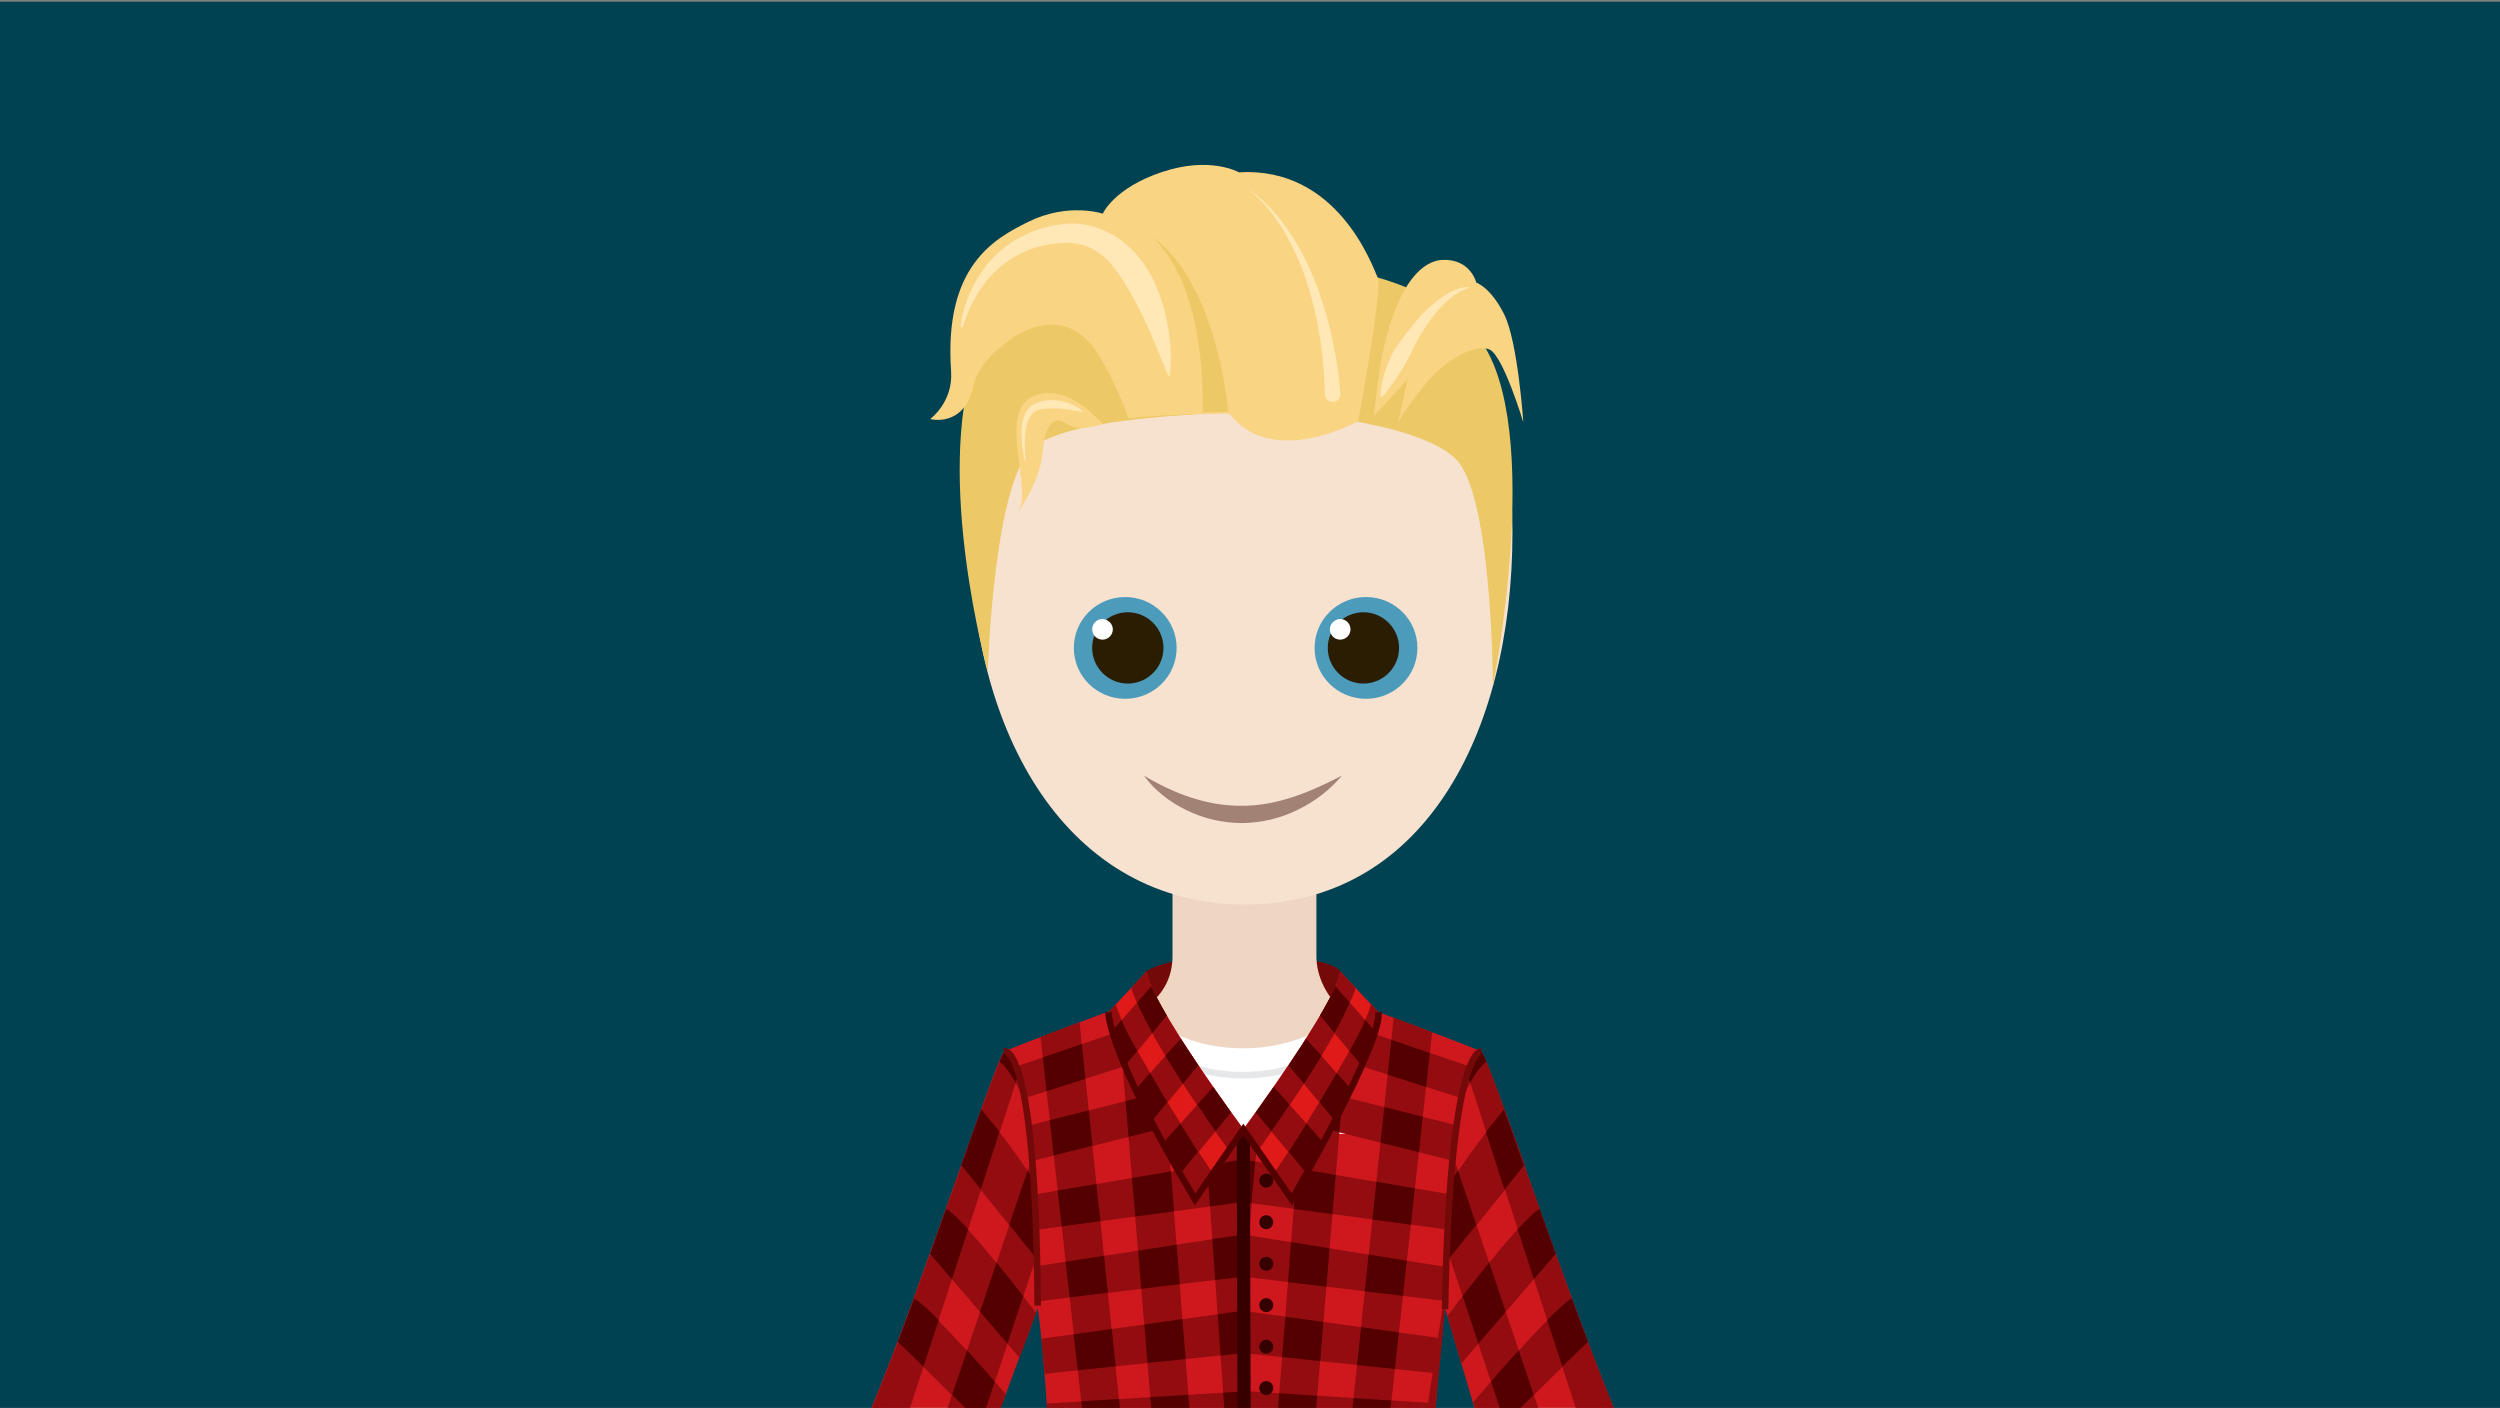 <svg width="380" height="214" viewBox="0 0 380 214" fill="none" xmlns="http://www.w3.org/2000/svg">
<rect x="0" y="0" width="380" height="214" fill="#808080" stroke="none"/>
<g clip-path="url(#clip0_1607_5144)">
<rect width="380" height="213.75" transform="translate(0 0.25)" fill="#004152"/>
<g clip-path="url(#clip1_1607_5144)">
<path d="M176.376 160.014C176.376 160.014 172.842 148.509 174.256 147.606C179.949 144.033 201.86 144.74 203.706 147.606C204.452 148.745 205.198 158.169 205.198 158.169L179.674 170.263L176.376 160.014Z" fill="#74090A"/>
<path d="M224.242 163.077C224.242 163.077 224.242 163.077 215.25 160.093C206.258 157.109 200.093 151.69 200.093 145.289C200.093 138.928 200.093 128.483 200.093 128.483H189.295H189.02H178.222C178.222 128.483 178.222 138.889 178.222 145.289C178.222 151.69 172.96 154.988 163.968 157.972C154.976 160.957 154.347 162.252 154.347 162.252L134.479 214.242H149.832L157.803 191.153C157.803 191.153 161.887 197.867 164.832 214.242H188.981H189.256H213.404C216.349 197.867 218.863 191.153 218.863 191.153L226.834 214.242H243.797L224.242 163.077Z" fill="#EFD6C2"/>
<path d="M225.105 159.818C223.574 159.033 205.354 152.279 205.354 152.279L189.098 171.637L172.409 152.279C172.409 152.279 154.229 159.033 152.658 159.818C151.52 160.407 140.132 195.511 132.357 214.281H151.991L157.724 198.849C157.724 198.849 158.273 201.598 159.177 214.281H188.666H189.098H218.194C219.097 201.598 219.647 198.849 219.647 198.849L224.202 214.281H245.406C237.631 195.511 226.283 160.368 225.105 159.818Z" fill="#CE181E"/>
<path d="M229.895 80.853C229.895 111.991 216.073 137.475 189.215 137.475C162.396 137.475 147.475 111.716 147.475 80.578C147.475 49.44 162.828 46.298 189.647 46.298C216.505 46.259 229.895 49.714 229.895 80.853Z" fill="#F7E2D0"/>
<path d="M188.941 159.347C182.305 159.347 176.455 156.873 173.156 153.182V172.344H204.491V153.496C201.153 157.03 195.42 159.347 188.941 159.347Z" fill="white"/>
<path d="M204.491 157.54C201.153 161.074 195.42 163.43 188.941 163.43C182.305 163.43 176.455 160.957 173.156 157.266" stroke="#E6E7E8" stroke-miterlimit="10"/>
<path d="M170.25 214.281L164.478 214.163L158.156 157.619L164.086 155.381L170.25 214.281Z" fill="#930D10"/>
<path d="M180.813 214.281L175.001 214.163L170.25 157.619L176.179 155.381L180.813 214.281Z" fill="#930D10"/>
<path d="M205.551 214.281L211.362 214.163L217.684 156.912L211.833 154.674L205.551 214.281Z" fill="#930D10"/>
<path d="M194.242 214.281L200.054 214.163L204.805 157.619L198.404 161.389L194.242 214.281Z" fill="#930D10"/>
<path d="M189.097 214.281H186.113L182.814 167.789L188.901 171.637L189.097 214.281Z" fill="#930D10"/>
<path d="M245.406 214.281H239.594L222.984 163.038L223.927 160.486L224.791 159.7C224.791 159.7 225.026 159.739 225.105 159.818C226.283 160.368 237.631 195.511 245.406 214.281Z" fill="#930D10"/>
<path d="M233.901 214.281H228.05L219.922 189.857L220.746 175.289L233.901 214.281Z" fill="#930D10"/>
<path d="M216.898 214.281L219.961 194.294L219.647 198.849L218.194 214.281H216.898Z" fill="#930D10"/>
<path d="M173.902 155.459L154.504 162.096C154.504 162.096 155.368 164.726 155.76 166.925L176.493 160.289L173.902 155.459Z" fill="#930D10"/>
<path d="M155.76 167.122C155.76 167.043 155.721 166.965 155.721 166.965C155.76 167.004 155.76 167.082 155.76 167.122Z" fill="#930D10"/>
<path d="M175.983 166.14L156.311 171.087L156.9 176.467L178.143 171.166L175.983 166.14Z" fill="#930D10"/>
<path d="M188.822 187.658L157.605 192.449L157.92 197.789L188.783 194.059L188.822 187.658Z" fill="#930D10"/>
<path d="M188.901 199.242L158.312 203.483L158.784 208.823L188.783 205.681L188.901 199.242Z" fill="#930D10"/>
<path d="M222.16 166.965C222.16 167.004 222.16 167.043 222.121 167.122C222.121 167.082 222.121 167.004 222.16 166.965Z" fill="#930D10"/>
<path d="M189.02 176.192L188.902 176.232L188.823 176.192V176.232L157.41 181.533L157.685 186.912L188.902 182.711L220.158 186.912L220.433 181.533L189.02 176.232V176.192Z" fill="#930D10"/>
<path d="M223.378 162.096L203.98 155.459L201.389 160.289L222.121 166.925C222.475 164.726 223.378 162.096 223.378 162.096Z" fill="#930D10"/>
<path d="M199.738 171.166L220.942 176.467L221.571 171.087L201.898 166.14L199.738 171.166Z" fill="#930D10"/>
<path d="M189.02 187.658L189.059 194.059L219.962 197.789L219.726 192.567L189.02 187.658Z" fill="#930D10"/>
<path d="M189.098 205.681L218.234 208.744L218.941 203.404L188.941 199.242L189.098 205.681Z" fill="#930D10"/>
<path d="M188.941 211.493L159.059 213.339C159.098 213.653 159.098 213.967 159.137 214.281H188.626H189.058H218.155C218.194 213.967 218.194 213.613 218.233 213.299L188.941 211.415V211.493Z" fill="#930D10"/>
<path d="M226.912 104.334C226.912 104.334 226.912 74.727 221.062 69.544C214.661 63.85 194.635 62.319 188.706 62.633C182.737 62.947 163.889 63.418 157.45 67.659C151.01 71.9 150.146 102.096 150.146 102.096C150.146 102.096 141.979 72.764 148.222 54.544C154.269 36.835 211.598 33.144 225.028 51.717C234.766 65.264 226.912 104.334 226.912 104.334Z" fill="#EDC866"/>
<path d="M228.717 168.614C224.633 173.404 220.55 179.569 220.55 179.569L220.039 191.663L231.78 177.135C230.602 173.993 229.581 171.088 228.717 168.614Z" fill="#930D10"/>
<path d="M220.039 190.25L220.353 191.192L224.398 186.166L221.61 177.92C220.903 178.941 220.51 179.569 220.51 179.569L220.039 190.25Z" fill="#540000"/>
<path d="M225.852 172.069L228.679 180.826L231.624 177.174C230.524 174.033 229.503 171.127 228.6 168.653C227.697 169.753 226.755 170.931 225.852 172.069Z" fill="#540000"/>
<path d="M220 200.027C220 200.027 230.916 185.538 234.018 183.731L236.453 190.603L222.12 207.252L220 200.027Z" fill="#930D10"/>
<path d="M224.712 204.229L228.874 199.399L226.361 191.899C224.869 193.744 223.455 195.551 222.316 197.004L224.712 204.229Z" fill="#540000"/>
<path d="M234.019 183.731C233.273 184.163 232.095 185.341 230.682 186.834L233.155 194.451L236.454 190.603L236.415 190.525C235.629 188.247 234.805 185.97 234.019 183.731Z" fill="#540000"/>
<path d="M223.928 213.142C223.928 213.142 235.826 199.163 238.928 197.357C238.928 197.357 241.441 204.032 241.401 204.032C240.969 204.229 230.917 214.281 230.917 214.281H224.281L223.928 213.142Z" fill="#930D10"/>
<path d="M228.05 214.242H230.878C230.878 214.242 231.82 213.299 233.116 212.003L230.838 205.25C229.307 206.938 227.815 208.626 226.637 210.001L228.05 214.242Z" fill="#540000"/>
<path d="M237.475 207.723C239.478 205.76 241.205 204.111 241.362 203.993C240.538 201.833 239.713 199.595 238.889 197.357C238.103 197.828 236.729 199.045 235.158 200.655L237.475 207.723Z" fill="#540000"/>
<path d="M222.199 166.965L222.16 167.161C222.16 167.082 222.16 167.043 222.199 166.965Z" fill="#930D10"/>
<path d="M223.495 164.609C223.102 163.666 225.301 159.897 225.144 159.818C225.105 159.818 225.105 159.779 225.066 159.779C224.163 160.407 222.945 162.174 222.199 166.965C222.199 166.925 223.259 164.883 223.495 164.609Z" fill="#930D10"/>
<path d="M223.024 163.234L223.456 164.609C223.456 164.609 224.791 162.096 225.93 161.389C225.93 161.389 225.302 159.779 225.027 159.779C225.027 159.779 224.045 159.779 223.024 163.234Z" fill="#540000"/>
<path d="M132.436 214.281H138.247L154.896 163.038L153.954 160.486L153.09 159.7C153.09 159.7 152.854 159.739 152.776 159.818C151.558 160.368 140.21 195.511 132.436 214.281Z" fill="#930D10"/>
<path d="M143.941 214.281H149.792L157.92 189.857L157.096 175.289L143.941 214.281Z" fill="#930D10"/>
<path d="M149.123 168.614C153.207 173.404 157.291 179.569 157.291 179.569L157.801 191.663L146.061 177.135C147.199 173.993 148.22 171.088 149.123 168.614Z" fill="#930D10"/>
<path d="M157.763 190.25L157.449 191.192L153.404 186.166L156.192 177.92C156.899 178.941 157.292 179.569 157.292 179.569L157.763 190.25Z" fill="#540000"/>
<path d="M151.913 172.03L149.086 180.786L146.141 177.135C147.24 173.993 148.261 171.088 149.164 168.614C150.067 169.713 151.01 170.891 151.913 172.03Z" fill="#540000"/>
<path d="M157.488 199.556C157.488 199.556 146.611 185.341 143.823 183.731L141.389 190.603L154.975 206.388L157.488 199.556Z" fill="#930D10"/>
<path d="M153.129 204.229L148.967 199.399L151.48 191.899C152.972 193.744 154.386 195.551 155.524 197.004L153.129 204.229Z" fill="#540000"/>
<path d="M143.823 183.731C144.569 184.163 145.747 185.341 147.161 186.834L144.687 194.451L141.389 190.603L141.428 190.525C142.213 188.247 143.038 185.97 143.823 183.731Z" fill="#540000"/>
<path d="M152.895 211.925C152.895 211.925 141.468 198.849 138.916 197.357C138.916 197.357 136.403 204.032 136.442 204.032C136.874 204.229 146.926 214.281 146.926 214.281H151.991L152.895 211.925Z" fill="#930D10"/>
<path d="M149.792 214.242H146.965C146.965 214.242 146.022 213.299 144.727 212.003L147.004 205.25C148.535 206.938 150.028 208.626 151.206 210.001L149.792 214.242Z" fill="#540000"/>
<path d="M140.368 207.723C138.365 205.76 136.638 204.111 136.48 203.993C137.305 201.833 138.13 199.595 138.954 197.357C139.74 197.828 141.114 199.045 142.685 200.655L140.368 207.723Z" fill="#540000"/>
<path d="M155.643 166.965L155.682 167.161C155.682 167.082 155.682 167.043 155.643 166.965Z" fill="#930D10"/>
<path d="M154.347 164.609C154.739 163.666 152.54 159.897 152.698 159.818C152.737 159.818 152.737 159.779 152.776 159.779C153.679 160.407 154.896 162.174 155.642 166.965C155.642 166.925 154.582 164.883 154.347 164.609Z" fill="#930D10"/>
<path d="M154.818 163.234L154.386 164.609C154.386 164.609 153.051 162.096 151.912 161.389C151.912 161.389 152.54 159.779 152.815 159.779C152.815 159.779 153.797 159.779 154.818 163.234Z" fill="#540000"/>
<path d="M206.886 201.716L206.258 207.488L212.03 208.077L212.619 202.54L206.886 201.716Z" fill="#540000"/>
<path d="M205.747 212.514L205.551 214.281L211.362 214.163L211.48 212.867L205.747 212.514Z" fill="#540000"/>
<path d="M208.025 190.682L207.436 196.297L213.247 196.964L213.836 191.624L208.025 190.682Z" fill="#540000"/>
<path d="M209.202 179.608L208.613 185.381L214.464 186.166L215.053 180.629L209.202 179.608Z" fill="#540000"/>
<path d="M211.479 158.051L210.93 163.352L216.78 165.237L217.33 160.054L211.479 158.051Z" fill="#540000"/>
<path d="M210.419 168.26L209.83 173.679L215.681 175.132L216.27 169.752L210.419 168.26Z" fill="#540000"/>
<path d="M194.871 206.271L200.683 206.899L201.154 200.93L195.382 200.145L194.871 206.271Z" fill="#540000"/>
<path d="M195.773 194.883L201.624 195.59L202.095 189.739L196.245 188.797L195.773 194.883Z" fill="#540000"/>
<path d="M203.037 178.588L197.147 177.606L196.637 183.771L202.527 184.556L203.037 178.588Z" fill="#540000"/>
<path d="M201.389 160.289L204.491 161.271L204.805 157.619L201.899 159.347L201.389 160.289Z" fill="#540000"/>
<path d="M204.06 166.69L201.9 166.14L199.74 171.166L203.588 172.108L204.06 166.69Z" fill="#540000"/>
<path d="M200.211 212.16L194.439 211.768L194.242 214.281L200.054 214.163L200.211 212.16Z" fill="#540000"/>
<path d="M189.138 195.943L191.219 172.108L188.98 171.637L189.138 195.943Z" fill="#930D10"/>
<path d="M188.98 176.192L189.02 182.75L190.237 182.907L190.787 176.546L188.98 176.232V176.192Z" fill="#540000"/>
<path d="M189.137 194.098H189.333L189.883 187.776L189.098 187.658L189.137 194.098Z" fill="#540000"/>
<path d="M189.097 211.454L188.94 211.415V211.493L185.916 211.689L186.112 214.281H188.665H189.097V211.454Z" fill="#540000"/>
<path d="M188.901 199.242L185.092 199.752L185.524 206.035L189.097 205.682L188.901 199.242Z" fill="#540000"/>
<path d="M188.823 176.192V176.232L183.482 177.135L183.914 183.378L188.901 182.711L188.94 182.75L188.901 176.232L188.823 176.192Z" fill="#540000"/>
<path d="M184.7 194.569L189.058 194.059L189.019 187.658L184.268 188.326L184.7 194.569Z" fill="#540000"/>
<path d="M189.098 214.281L188.98 171.637" stroke="#360000" stroke-width="2" stroke-miterlimit="10"/>
<path d="M179.714 200.498L173.941 201.323L174.413 207.174L180.224 206.585L179.714 200.498Z" fill="#540000"/>
<path d="M175.001 214.163L180.812 214.281L180.616 212.003L174.844 212.357L175.001 214.163Z" fill="#540000"/>
<path d="M178.849 189.189L172.998 190.093L173.469 195.904L179.32 195.197L178.849 189.189Z" fill="#540000"/>
<path d="M172.567 184.91L178.457 184.124L177.986 178.038L172.057 179.059L172.567 184.91Z" fill="#540000"/>
<path d="M170.25 157.619L170.643 162.174L176.493 160.289L174.255 156.127L170.25 157.619Z" fill="#540000"/>
<path d="M175.983 166.14L171.074 167.357L171.545 172.815L177.435 171.323L177.278 169.163L175.983 166.14Z" fill="#540000"/>
<path d="M161.965 191.781L162.593 197.2L168.405 196.493L167.816 190.878L161.965 191.781Z" fill="#540000"/>
<path d="M160.748 180.943L161.376 186.401L167.266 185.616L166.638 179.962L160.748 180.943Z" fill="#540000"/>
<path d="M168.993 201.99L163.182 202.815L163.81 208.273L169.582 207.684L168.993 201.99Z" fill="#540000"/>
<path d="M159.059 165.865L164.989 163.98L164.439 158.679L158.51 160.721L159.059 165.865Z" fill="#540000"/>
<path d="M170.094 212.632L164.361 212.985L164.479 214.124L170.251 214.242L170.094 212.632Z" fill="#540000"/>
<path d="M159.57 170.263L160.159 175.642L166.049 174.15L165.5 168.771L159.57 170.263Z" fill="#540000"/>
<path d="M192.474 180.512C193.06 180.512 193.534 180.037 193.534 179.451C193.534 178.866 193.06 178.391 192.474 178.391C191.889 178.391 191.414 178.866 191.414 179.451C191.414 180.037 191.889 180.512 192.474 180.512Z" fill="#360000"/>
<path d="M192.474 186.834C193.06 186.834 193.534 186.359 193.534 185.773C193.534 185.188 193.06 184.713 192.474 184.713C191.889 184.713 191.414 185.188 191.414 185.773C191.414 186.359 191.889 186.834 192.474 186.834Z" fill="#360000"/>
<path d="M192.474 193.156C193.06 193.156 193.534 192.681 193.534 192.095C193.534 191.51 193.06 191.035 192.474 191.035C191.889 191.035 191.414 191.51 191.414 192.095C191.414 192.681 191.889 193.156 192.474 193.156Z" fill="#360000"/>
<path d="M192.474 199.438C193.06 199.438 193.534 198.963 193.534 198.378C193.534 197.792 193.06 197.318 192.474 197.318C191.889 197.318 191.414 197.792 191.414 198.378C191.414 198.963 191.889 199.438 192.474 199.438Z" fill="#360000"/>
<path d="M192.474 205.76C193.06 205.76 193.534 205.285 193.534 204.7C193.534 204.114 193.06 203.64 192.474 203.64C191.889 203.64 191.414 204.114 191.414 204.7C191.414 205.285 191.889 205.76 192.474 205.76Z" fill="#360000"/>
<path d="M192.474 212.043C193.06 212.043 193.534 211.568 193.534 210.983C193.534 210.397 193.06 209.922 192.474 209.922C191.889 209.922 191.414 210.397 191.414 210.983C191.414 211.568 191.889 212.043 192.474 212.043Z" fill="#360000"/>
<path d="M152.658 159.818C152.658 159.818 157.449 158.13 157.724 198.457" stroke="#74090A" stroke-miterlimit="10"/>
<path d="M225.105 159.818C225.105 159.818 220.353 159.465 219.646 199.006" stroke="#74090A" stroke-miterlimit="10"/>
<path d="M208.85 63.222C208.85 63.222 209.36 57.254 210.263 53.209C212.619 42.45 216.546 39.623 219.216 39.505C223.535 39.309 224.399 42.96 224.399 42.96C224.399 42.96 226.559 43.628 228.64 47.79C230.721 51.953 231.546 64.204 231.546 64.204C231.546 64.204 228.561 54.269 226.48 53.17C224.399 52.07 219.726 54.701 216.821 58.196C213.954 61.651 212.501 64.204 212.501 64.204L213.954 57.646L208.85 63.222Z" fill="#F9D482"/>
<path d="M167.579 64.439C167.579 64.439 162.161 57.764 156.86 60.316C151.559 62.869 157.213 74.649 154.661 77.986C154.661 77.986 158.116 73.196 158.47 68.837C158.823 64.479 160.276 63.065 162.121 64.4C163.967 65.775 167.579 64.439 167.579 64.439Z" fill="#F9D482"/>
<path d="M209.399 42.175C208.613 40.447 203.351 25.291 188.312 26.194C188.312 26.194 183.954 23.68 176.611 26.154C169.307 28.589 167.619 32.476 167.619 32.476C167.619 32.476 162.357 30.709 156.271 33.733C151.127 36.285 143.431 40.447 144.569 56.468C144.883 61.141 141.389 63.693 141.389 63.693C141.389 63.693 146.572 65.107 147.985 58.589C148.732 55.133 152.423 52.345 154.307 51.128C158.548 48.419 163.025 48.693 166.048 52.62C169.032 56.547 171.545 63.575 171.545 63.575C171.545 63.575 177.593 62.869 186.859 62.869C193.456 71.35 206.454 64.007 206.454 64.007C206.454 64.007 210.223 43.903 209.399 42.175Z" fill="#F9D482"/>
<path d="M201.348 59.924C201.348 58.549 201.27 57.096 201.152 55.683C201.034 54.269 200.877 52.816 200.641 51.403C200.209 48.576 199.542 45.748 198.678 43.039C198.246 41.665 197.736 40.33 197.147 38.995C196.558 37.699 195.89 36.403 195.183 35.146C194.437 33.929 193.613 32.751 192.67 31.612C191.728 30.513 190.707 29.492 189.607 28.55C190.785 29.413 191.885 30.356 192.906 31.416C193.927 32.476 194.83 33.615 195.694 34.832C196.518 36.05 197.304 37.306 197.971 38.602C198.639 39.898 199.267 41.233 199.817 42.607C200.916 45.356 201.78 48.183 202.408 51.049C202.722 52.502 202.997 53.955 203.233 55.408C203.469 56.861 203.626 58.314 203.743 59.845C203.783 60.513 203.272 61.062 202.644 61.102C201.976 61.141 201.427 60.63 201.387 60.002C201.348 60.002 201.348 60.002 201.348 59.924Z" fill="#FFE7B6"/>
<path d="M177.474 56.9C175.786 52.816 174.254 48.85 172.291 45.316C171.309 43.55 170.288 41.861 169.11 40.408C168.521 39.662 167.854 39.034 167.108 38.484C166.362 37.934 165.537 37.542 164.673 37.267C164.241 37.188 163.809 37.031 163.338 36.992C162.867 36.913 162.396 36.913 161.925 36.913C160.943 36.953 159.922 37.031 158.94 37.267C156.977 37.62 155.092 38.406 153.404 39.544C150.027 41.822 147.553 45.552 146.375 49.636C146.336 49.754 146.218 49.793 146.139 49.754C146.061 49.714 145.982 49.636 145.982 49.557C146.297 47.358 147.003 45.238 148.024 43.275C149.045 41.311 150.459 39.466 152.226 37.974C153.993 36.521 156.113 35.382 158.312 34.715C159.451 34.361 160.55 34.165 161.728 34.047C162.357 34.008 162.946 33.929 163.574 34.008C164.202 34.008 164.83 34.126 165.419 34.243C166.637 34.518 167.854 34.989 168.953 35.578C170.053 36.207 171.035 36.953 171.938 37.817C172.802 38.681 173.587 39.623 174.215 40.605C174.843 41.586 175.393 42.646 175.825 43.707C176.728 45.827 177.278 48.026 177.631 50.264C177.945 52.502 178.103 54.701 177.828 56.979C177.828 57.096 177.71 57.175 177.592 57.175C177.553 57.018 177.514 56.94 177.474 56.9Z" fill="#FFE7B6"/>
<path d="M209.83 60.198C209.83 59.217 210.026 58.274 210.262 57.371C210.498 56.468 210.812 55.565 211.165 54.74C211.519 53.877 211.99 53.052 212.539 52.306C213.089 51.56 213.639 50.814 214.228 50.068C214.817 49.322 215.406 48.615 216.034 47.908C216.662 47.24 217.369 46.573 218.076 45.984C218.822 45.395 219.607 44.845 220.432 44.413C221.257 43.981 222.199 43.667 223.102 43.589C223.181 43.589 223.22 43.628 223.22 43.706C223.22 43.746 223.181 43.824 223.141 43.824C221.414 44.374 220.039 45.552 218.861 46.848C218.272 47.515 217.723 48.183 217.212 48.929C216.702 49.636 216.231 50.382 215.759 51.167C215.288 51.913 214.895 52.738 214.542 53.523C214.149 54.308 213.717 55.094 213.286 55.879C212.343 57.41 211.361 58.903 210.066 60.355C210.026 60.395 209.948 60.395 209.909 60.355C209.83 60.277 209.83 60.238 209.83 60.198Z" fill="#FFE7B6"/>
<path d="M182.776 62.672C182.815 62.162 182.815 61.534 182.815 60.945C182.815 60.356 182.815 59.767 182.776 59.178C182.736 58 182.658 56.822 182.579 55.644C182.383 53.288 182.029 50.932 181.519 48.654C181.244 47.515 180.969 46.337 180.577 45.238C180.223 44.099 179.791 43 179.281 41.94C178.299 39.78 176.964 37.738 175.236 36.05C177.2 37.502 178.81 39.387 180.145 41.468C180.812 42.489 181.401 43.589 181.951 44.688C182.501 45.788 182.972 46.926 183.404 48.104C184.268 50.421 184.935 52.816 185.485 55.212C185.76 56.429 185.995 57.646 186.192 58.864C186.31 59.492 186.388 60.081 186.467 60.709C186.545 61.337 186.624 61.926 186.702 62.594L182.776 62.672Z" fill="#EDC866"/>
<path d="M164.478 62.633C163.143 62.358 161.847 62.123 160.59 62.083C159.962 62.083 159.334 62.083 158.705 62.123C158.391 62.162 158.077 62.201 157.842 62.28C157.567 62.358 157.331 62.515 157.135 62.672C156.703 63.026 156.389 63.575 156.192 64.164C155.996 64.753 155.878 65.421 155.839 66.088C155.721 67.424 155.8 68.759 155.878 70.094H155.76C155.486 68.759 155.289 67.424 155.25 66.049C155.25 65.342 155.289 64.675 155.446 63.968C155.603 63.261 155.918 62.554 156.467 61.965C156.742 61.691 157.096 61.455 157.449 61.298C157.842 61.141 158.156 61.023 158.548 60.945C159.255 60.788 160.001 60.788 160.708 60.866C161.415 60.984 162.122 61.141 162.75 61.416C163.417 61.691 164.006 62.005 164.556 62.476L164.478 62.633Z" fill="#FFE7B6"/>
<path d="M178.849 98.484C178.849 102.764 175.354 106.219 171.035 106.219C166.715 106.219 163.221 102.764 163.221 98.484C163.221 94.204 166.715 90.748 171.035 90.748C175.315 90.748 178.849 94.204 178.849 98.484Z" fill="#4C9BBB"/>
<path d="M176.847 98.484C176.847 101.468 174.413 103.902 171.429 103.902C168.444 103.902 166.01 101.468 166.01 98.484C166.01 95.499 168.444 93.065 171.429 93.065C174.413 93.065 176.847 95.499 176.847 98.484Z" fill="#2A1D01"/>
<path d="M169.151 95.656C169.151 96.52 168.444 97.227 167.58 97.227C166.717 97.227 166.01 96.52 166.01 95.656C166.01 94.793 166.717 94.086 167.58 94.086C168.444 94.125 169.151 94.832 169.151 95.656Z" fill="white"/>
<path d="M173.861 117.881C178.613 120.748 183.717 122.554 188.861 122.476C194.044 122.476 199.031 120.473 203.979 117.881C202.173 120.041 199.895 121.808 197.304 123.065C194.712 124.36 191.806 125.067 188.861 125.106C185.916 125.106 182.971 124.439 180.419 123.182C177.867 121.965 175.55 120.198 173.861 117.881Z" fill="#A38276"/>
<path d="M199.818 98.484C199.818 102.764 203.313 106.219 207.632 106.219C211.952 106.219 215.446 102.764 215.446 98.484C215.446 94.204 211.952 90.748 207.632 90.748C203.313 90.748 199.818 94.204 199.818 98.484Z" fill="#4C9BBB"/>
<path d="M201.82 98.484C201.82 101.468 204.255 103.902 207.239 103.902C210.223 103.902 212.658 101.468 212.658 98.484C212.658 95.499 210.223 93.065 207.239 93.065C204.255 93.065 201.82 95.499 201.82 98.484Z" fill="#2A1D01"/>
<path d="M202.135 95.656C202.135 96.52 202.842 97.227 203.705 97.227C204.569 97.227 205.276 96.52 205.276 95.656C205.276 94.793 204.569 94.086 203.705 94.086C202.842 94.125 202.135 94.832 202.135 95.656Z" fill="white"/>
<path d="M203.705 147.646C203.313 152.279 188.98 171.637 188.98 171.637L196.323 182.279C196.323 182.279 209.478 160.015 209.478 153.81L203.705 147.646Z" fill="#E01919"/>
<path d="M202.998 149.923C202.488 151.179 201.663 152.711 200.682 154.399L206.964 162.017C207.828 160.054 208.535 158.208 208.928 156.677L202.998 149.923Z" fill="#930D10"/>
<path d="M201.192 173.758L193.653 165.237C192.632 166.69 191.69 168.025 190.904 169.124L198.601 178.47C199.386 177.056 200.25 175.485 201.192 173.758Z" fill="#930D10"/>
<path d="M198.561 157.894C197.697 159.229 196.794 160.603 195.891 161.939L202.919 170.459C203.744 168.849 204.569 167.2 205.354 165.59L198.561 157.894Z" fill="#930D10"/>
<path d="M189.02 171.637L191.218 174.857C194.949 169.713 203.902 156.912 206.061 150.159L203.705 147.646C203.313 152.279 189.02 171.637 189.02 171.637Z" fill="#930D10"/>
<path d="M196.009 167.907L193.614 165.198C192.593 166.651 191.651 167.986 190.865 169.085L193.26 171.952C194.124 170.734 195.027 169.36 196.009 167.907Z" fill="#540000"/>
<path d="M198.522 157.894C197.658 159.229 196.755 160.603 195.852 161.939L198.208 164.726C199.111 163.352 200.014 161.899 200.878 160.486L198.522 157.894Z" fill="#540000"/>
<path d="M202.999 149.923C202.959 150.041 202.92 150.158 202.842 150.237C202.331 151.415 201.546 152.789 200.643 154.36L202.842 157.03C203.745 155.381 204.53 153.81 205.158 152.397L202.999 149.923Z" fill="#540000"/>
<path d="M196.362 182.279C196.362 182.279 209.516 160.014 209.516 153.81L208.417 152.632C208.142 153.496 207.749 154.556 207.2 155.774C205.668 159.229 197.029 173.601 193.613 178.352L196.362 182.279Z" fill="#930D10"/>
<path d="M198.6 178.391C199.346 177.056 200.249 175.446 201.192 173.719L198.6 170.774C197.658 172.305 196.715 173.797 195.891 175.054L198.6 178.391Z" fill="#540000"/>
<path d="M202.92 170.42C203.745 168.81 204.57 167.2 205.355 165.551L203.195 163.077C202.371 164.491 201.468 166.022 200.564 167.515L202.92 170.42Z" fill="#540000"/>
<path d="M207.004 162.017C207.868 160.054 208.575 158.208 208.967 156.677L207.514 155.028C207.397 155.263 207.318 155.499 207.2 155.774C206.847 156.598 206.101 158.012 205.119 159.74L207.004 162.017Z" fill="#540000"/>
<path d="M174.294 147.646C174.686 152.279 189.019 171.637 189.019 171.637L181.676 182.279C181.676 182.279 168.521 160.015 168.521 153.81L174.294 147.646Z" fill="#E01919"/>
<path d="M175.002 149.923C175.512 151.179 176.337 152.711 177.318 154.399L171.036 162.017C170.172 160.054 169.465 158.208 169.072 156.677L175.002 149.923Z" fill="#930D10"/>
<path d="M176.809 173.758L184.348 165.237C185.369 166.69 186.311 168.025 187.096 169.124L179.4 178.47C178.615 177.056 177.751 175.485 176.809 173.758Z" fill="#930D10"/>
<path d="M179.44 157.894C180.303 159.229 181.207 160.603 182.11 161.939L175.081 170.459C174.256 168.849 173.432 167.2 172.646 165.59L179.44 157.894Z" fill="#930D10"/>
<path d="M188.979 171.637L186.78 174.857C183.05 169.713 174.097 156.912 171.938 150.159L174.294 147.646C174.647 152.279 188.979 171.637 188.979 171.637Z" fill="#930D10"/>
<path d="M181.99 167.907L184.385 165.198C185.406 166.651 186.349 167.986 187.134 169.085L184.739 171.952C183.875 170.734 182.972 169.36 181.99 167.907Z" fill="#540000"/>
<path d="M179.477 157.894C180.341 159.229 181.244 160.603 182.147 161.939L179.791 164.726C178.888 163.352 177.985 161.899 177.121 160.486L179.477 157.894Z" fill="#540000"/>
<path d="M175.001 149.923C175.041 150.041 175.08 150.158 175.159 150.237C175.669 151.415 176.454 152.789 177.357 154.36L175.159 157.03C174.255 155.381 173.47 153.81 172.842 152.397L175.001 149.923Z" fill="#540000"/>
<path d="M181.637 182.279C181.637 182.279 168.482 160.014 168.482 153.81L169.582 152.632C169.857 153.496 170.249 154.556 170.799 155.774C172.331 159.229 180.969 173.601 184.385 178.352L181.637 182.279Z" fill="#930D10"/>
<path d="M179.398 178.391C178.652 177.056 177.749 175.446 176.807 173.719L179.398 170.774C180.341 172.305 181.283 173.797 182.108 175.054L179.398 178.391Z" fill="#540000"/>
<path d="M175.079 170.42C174.254 168.81 173.43 167.2 172.645 165.551L174.804 163.077C175.629 164.491 176.532 166.022 177.435 167.515L175.079 170.42Z" fill="#540000"/>
<path d="M170.995 162.017C170.131 160.054 169.424 158.208 169.031 156.677L170.484 155.028C170.602 155.263 170.68 155.499 170.798 155.774C171.152 156.598 171.898 158.012 172.879 159.74L170.995 162.017Z" fill="#540000"/>
<path d="M168.483 153.85C168.483 153.85 168.208 159.7 181.637 182.318L188.98 171.677L196.362 182.318C196.362 182.318 210.106 158.601 209.517 153.85" stroke="#540000" stroke-miterlimit="10"/>
</g>
</g>
<defs>
<clipPath id="clip0_1607_5144">
<rect width="380" height="213.75" fill="white" transform="translate(0 0.25)"/>
</clipPath>
<clipPath id="clip1_1607_5144">
<rect width="196.333" height="196.333" fill="white" transform="translate(91.834 18.458)"/>
</clipPath>
</defs>
</svg>
